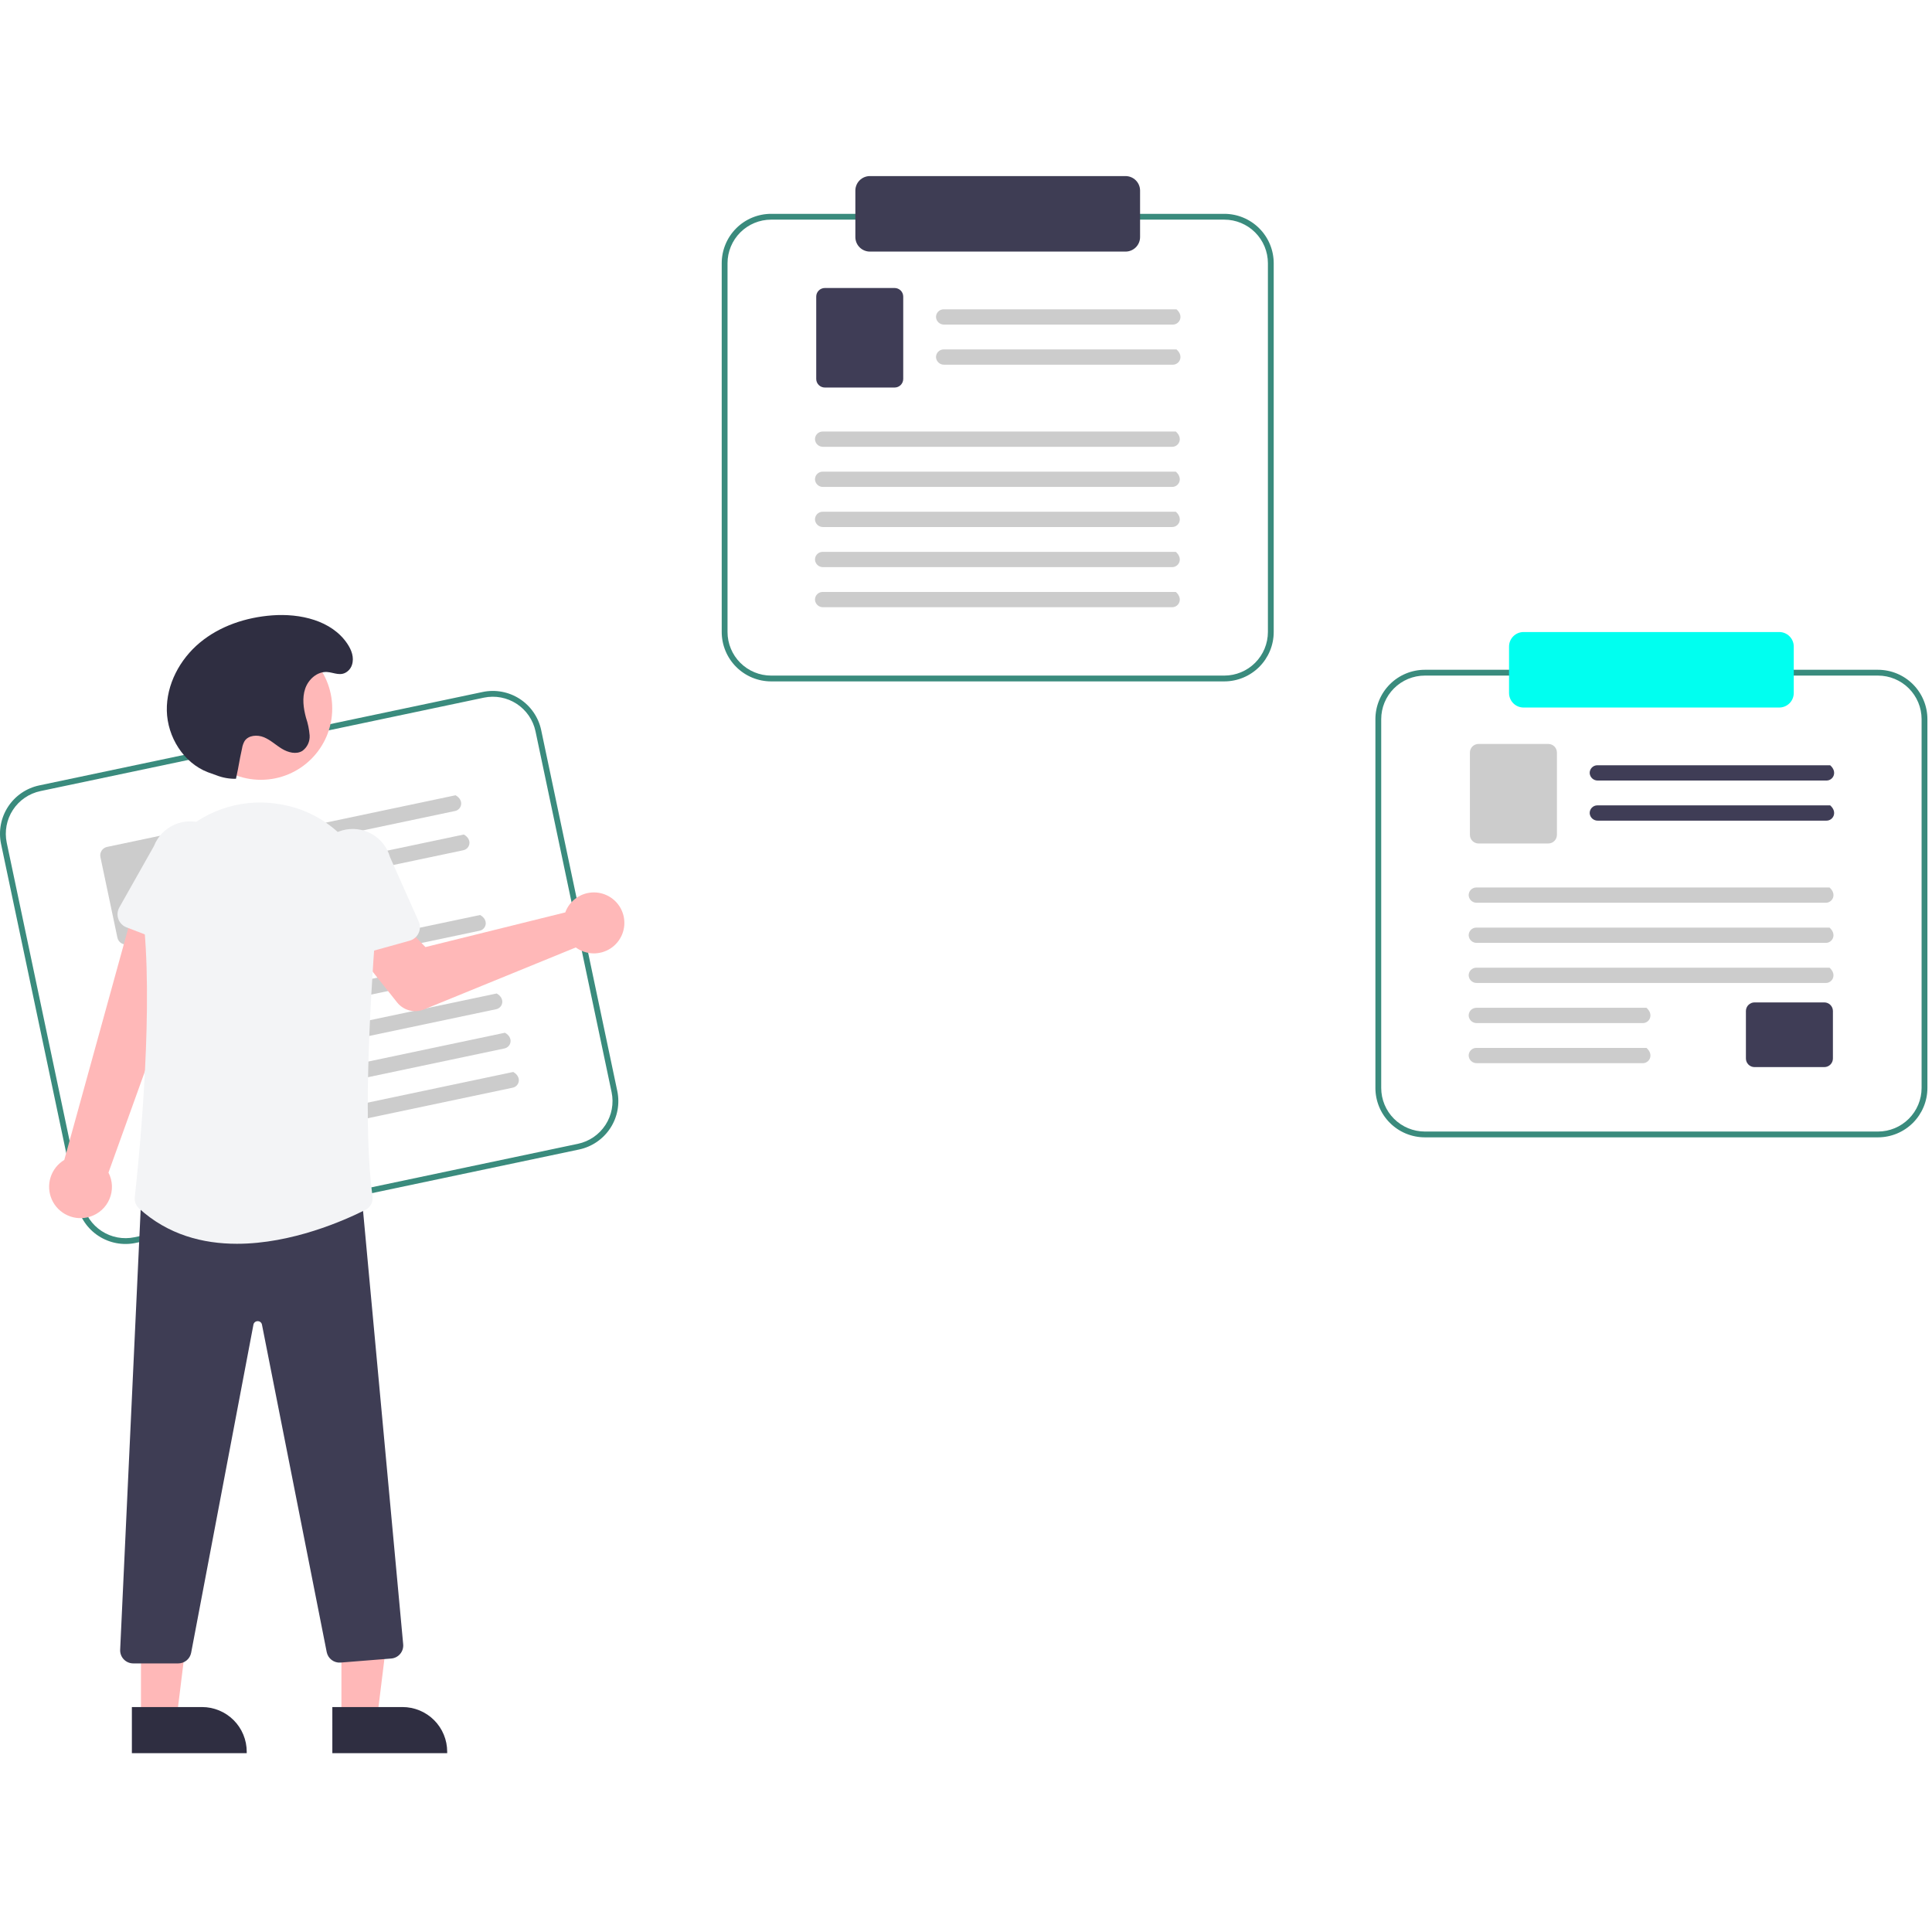<svg width="180" height="180" viewBox="0 0 395 323" fill="none" xmlns="http://www.w3.org/2000/svg">
    <path
        d="M118.407 199.014L27.737 218.118C25.117 218.667 22.386 218.155 20.143 216.693C17.9 215.232 16.329 212.941 15.774 210.323L0.215 136.538C-0.334 133.919 0.178 131.189 1.64 128.947C3.102 126.705 5.394 125.135 8.013 124.58L98.683 105.476C101.303 104.927 104.034 105.439 106.277 106.9C108.52 108.362 110.091 110.653 110.646 113.271L126.205 187.056C126.754 189.675 126.242 192.405 124.78 194.647C123.318 196.889 121.026 198.459 118.407 199.014ZM8.258 125.742C5.947 126.231 3.925 127.617 2.635 129.595C1.345 131.573 0.893 133.982 1.377 136.293L16.936 210.078C17.426 212.388 18.812 214.41 20.791 215.699C22.77 216.988 25.18 217.44 27.492 216.956L118.162 197.852C120.473 197.362 122.495 195.977 123.785 193.998C125.075 192.02 125.527 189.611 125.042 187.3L109.484 113.515C108.994 111.206 107.607 109.184 105.628 107.895C103.65 106.605 101.24 106.153 98.928 106.638L8.258 125.742Z"
        fill="#3A8B7D" />
    <path
        d="M93.049 129.805L47.289 139.446C46.889 139.539 46.468 139.477 46.112 139.271C45.756 139.066 45.491 138.733 45.371 138.34C45.316 138.135 45.304 137.921 45.334 137.711C45.365 137.501 45.438 137.3 45.549 137.119C45.66 136.938 45.807 136.782 45.98 136.659C46.154 136.537 46.35 136.452 46.558 136.408L93.139 126.593C94.957 127.618 94.383 129.524 93.048 129.805L93.049 129.805Z"
        fill="#CCCCCC" />
    <path
        d="M94.741 137.828L48.981 147.47C48.581 147.562 48.16 147.5 47.804 147.295C47.448 147.089 47.183 146.756 47.063 146.363C47.008 146.158 46.995 145.944 47.026 145.734C47.057 145.524 47.13 145.323 47.241 145.142C47.352 144.961 47.499 144.805 47.672 144.683C47.846 144.561 48.042 144.475 48.25 144.431L94.831 134.617C96.649 135.641 96.075 137.547 94.741 137.828Z"
        fill="#CCCCCC" />
    <path
        d="M40.052 154.122L26.087 157.065C25.631 157.16 25.155 157.071 24.765 156.817C24.375 156.562 24.101 156.164 24.004 155.708L20.531 139.234C20.435 138.778 20.524 138.303 20.779 137.913C21.033 137.522 21.432 137.249 21.888 137.153L35.853 134.21C36.309 134.115 36.785 134.204 37.175 134.458C37.566 134.713 37.839 135.111 37.936 135.567L41.41 152.041C41.505 152.497 41.416 152.972 41.161 153.362C40.907 153.752 40.508 154.026 40.052 154.122Z"
        fill="#CCCCCC" />
    <path
        d="M98.072 154.284L28.234 168.999C27.834 169.092 27.413 169.029 27.057 168.824C26.701 168.618 26.436 168.286 26.316 167.893C26.261 167.688 26.248 167.474 26.279 167.264C26.31 167.054 26.383 166.852 26.494 166.671C26.605 166.491 26.752 166.334 26.925 166.212C27.099 166.09 27.295 166.004 27.503 165.96L98.162 151.073C99.981 152.097 99.406 154.003 98.072 154.284Z"
        fill="#CCCCCC" />
    <path
        d="M99.764 162.31L29.926 177.024C29.526 177.117 29.105 177.055 28.749 176.849C28.393 176.644 28.128 176.311 28.008 175.918C27.953 175.713 27.941 175.499 27.971 175.289C28.002 175.079 28.075 174.878 28.186 174.697C28.297 174.516 28.444 174.36 28.617 174.238C28.791 174.116 28.988 174.03 29.195 173.986L99.855 159.098C101.673 160.123 101.099 162.029 99.764 162.31Z"
        fill="#CCCCCC" />
    <path
        d="M101.456 170.33L31.618 185.045C31.217 185.138 30.797 185.075 30.441 184.87C30.084 184.665 29.82 184.332 29.7 183.939C29.645 183.734 29.632 183.52 29.663 183.31C29.693 183.1 29.767 182.898 29.878 182.718C29.989 182.537 30.135 182.38 30.309 182.258C30.482 182.136 30.679 182.05 30.887 182.007L101.546 167.119C103.365 168.143 102.79 170.049 101.456 170.33Z"
        fill="#CCCCCC" />
    <path
        d="M103.147 178.355L33.31 193.07C32.909 193.163 32.488 193.1 32.132 192.895C31.776 192.69 31.512 192.357 31.392 191.964C31.337 191.759 31.324 191.545 31.355 191.335C31.385 191.125 31.458 190.923 31.569 190.743C31.68 190.562 31.827 190.406 32.001 190.283C32.174 190.161 32.371 190.075 32.579 190.032L103.238 175.144C105.057 176.168 104.482 178.074 103.147 178.355Z"
        fill="#CCCCCC" />
    <path
        d="M104.839 186.376L35.001 201.091C34.601 201.184 34.18 201.121 33.824 200.916C33.468 200.711 33.203 200.378 33.083 199.985C33.028 199.78 33.016 199.566 33.046 199.356C33.077 199.146 33.15 198.945 33.261 198.764C33.372 198.583 33.519 198.427 33.692 198.304C33.866 198.182 34.062 198.097 34.27 198.053L104.929 183.165C106.748 184.19 106.173 186.095 104.839 186.376Z"
        fill="#CCCCCC" />
    <path
        d="M115.979 149.643C115.82 149.931 115.684 150.231 115.573 150.54L86.982 157.632L82.009 152.488L73.262 158.977L81.182 168.938C81.822 169.742 82.706 170.318 83.7 170.578C84.695 170.838 85.748 170.768 86.7 170.379L117.723 157.707C118.743 158.458 119.967 158.88 121.232 158.918C122.498 158.956 123.745 158.607 124.808 157.92C125.871 157.232 126.699 156.237 127.182 155.067C127.666 153.897 127.781 152.608 127.514 151.371C127.246 150.134 126.608 149.007 125.685 148.142C124.761 147.276 123.596 146.712 122.343 146.524C121.091 146.336 119.811 146.534 118.675 147.092C117.538 147.649 116.597 148.539 115.979 149.643Z"
        fill="#FFB8B8" />
    <path
        d="M18.389 212.754C19.28 212.479 20.1 212.012 20.791 211.385C21.483 210.759 22.028 209.989 22.389 209.129C22.75 208.27 22.919 207.341 22.882 206.409C22.846 205.478 22.605 204.565 22.177 203.736L41.853 149.071L28.189 146.651L13.145 201.146C11.8 201.956 10.799 203.231 10.331 204.73C9.864 206.229 9.963 207.847 10.609 209.278C11.255 210.709 12.404 211.853 13.838 212.494C15.272 213.134 16.891 213.227 18.389 212.754Z"
        fill="#FFB8B8" />
    <path
        d="M39.354 158.775L25.863 153.599C25.479 153.452 25.132 153.224 24.844 152.93C24.556 152.637 24.336 152.284 24.196 151.898C24.057 151.511 24.003 151.099 24.037 150.689C24.072 150.28 24.194 149.882 24.396 149.524L31.474 136.981C32.239 135.023 33.75 133.448 35.675 132.601C37.6 131.755 39.782 131.706 41.744 132.465C43.705 133.224 45.285 134.729 46.138 136.651C46.991 138.572 47.047 140.754 46.294 142.716L43.172 156.727C43.082 157.129 42.907 157.506 42.659 157.833C42.41 158.161 42.094 158.431 41.732 158.625C41.37 158.819 40.97 158.933 40.559 158.959C40.149 158.985 39.738 158.922 39.354 158.775Z"
        fill="#F3F4F6" />
    <path d="M69.805 315.385H77.087L80.551 287.308L69.804 287.308L69.805 315.385Z"
        fill="#FFB8B8" />
    <path
        d="M67.947 313.009L82.288 313.008H82.289C83.489 313.008 84.678 313.245 85.787 313.704C86.895 314.163 87.903 314.836 88.751 315.684C89.6 316.532 90.273 317.539 90.733 318.648C91.192 319.756 91.428 320.944 91.428 322.144V322.441L67.948 322.442L67.947 313.009Z"
        fill="#2F2E41" />
    <path d="M28.82 315.385H36.102L39.566 287.308L28.819 287.308L28.82 315.385Z" fill="#FFB8B8" />
    <path
        d="M26.962 313.009L41.303 313.008H41.304C42.504 313.008 43.692 313.245 44.801 313.704C45.91 314.163 46.917 314.836 47.766 315.684C48.615 316.532 49.288 317.539 49.747 318.648C50.207 319.756 50.443 320.944 50.443 322.144V322.441L26.962 322.442L26.962 313.009Z"
        fill="#2F2E41" />
    <path
        d="M36.454 304.085H27.238C26.877 304.085 26.519 304.011 26.186 303.869C25.854 303.726 25.554 303.518 25.304 303.257C25.054 302.995 24.86 302.685 24.734 302.347C24.608 302.008 24.551 301.647 24.568 301.286L28.946 207.276L29.222 207.269L73.723 206.109L82.431 300.172C82.464 300.525 82.427 300.881 82.322 301.219C82.217 301.557 82.045 301.871 81.817 302.143C81.59 302.414 81.31 302.637 80.995 302.8C80.68 302.962 80.336 303.06 79.983 303.088L69.632 303.916C68.982 303.968 68.335 303.78 67.814 303.388C67.292 302.997 66.932 302.428 66.8 301.789L53.56 234.828C53.524 234.625 53.416 234.441 53.256 234.31C53.096 234.18 52.894 234.111 52.688 234.116H52.684C52.477 234.111 52.275 234.182 52.115 234.314C51.955 234.446 51.848 234.631 51.813 234.835L39.077 301.929C38.956 302.536 38.629 303.082 38.151 303.475C37.672 303.868 37.073 304.084 36.454 304.085Z"
        fill="#3E3D54" />
    <path
        d="M53.335 123.431C61.392 123.431 67.924 116.902 67.924 108.848C67.924 100.794 61.392 94.265 53.335 94.265C45.278 94.265 38.746 100.794 38.746 108.848C38.746 116.902 45.278 123.431 53.335 123.431Z"
        fill="#FFB8B8" />
    <path
        d="M48.443 218.293C41.49 218.293 34.348 216.466 28.427 211.064C28.112 210.779 27.869 210.423 27.717 210.026C27.565 209.629 27.509 209.201 27.554 208.778C28.188 203.087 31.262 173.699 29.53 154.068C29.193 150.401 29.712 146.706 31.047 143.275C32.383 139.843 34.498 136.768 37.226 134.294C39.906 131.824 43.123 130.012 46.624 128.998C50.125 127.985 53.814 127.799 57.399 128.455C57.581 128.487 57.763 128.521 57.944 128.556C69.624 130.816 77.74 141.621 76.821 153.69C75.481 171.301 74.28 195.122 76.166 208.593C76.244 209.144 76.148 209.706 75.891 210.199C75.634 210.693 75.228 211.094 74.732 211.346C70.44 213.513 59.688 218.293 48.443 218.293Z"
        fill="#F3F4F6" />
    <path
        d="M67.48 159.824C67.138 159.597 66.848 159.298 66.632 158.948C66.416 158.599 66.278 158.207 66.227 157.799L64.449 143.555C63.885 141.529 64.147 139.363 65.179 137.53C66.21 135.697 67.927 134.348 69.952 133.779C71.977 133.209 74.145 133.465 75.981 134.491C77.817 135.517 79.171 137.229 79.747 139.251L85.602 152.409C85.769 152.785 85.853 153.192 85.848 153.603C85.844 154.014 85.751 154.419 85.575 154.791C85.4 155.163 85.147 155.492 84.832 155.757C84.518 156.022 84.15 156.217 83.754 156.327L69.833 160.199C69.437 160.31 69.021 160.333 68.615 160.269C68.209 160.204 67.822 160.052 67.48 159.824Z"
        fill="#F3F4F6" />
    <path
        d="M48.242 123.226C46.861 123.251 45.489 123.003 44.205 122.495C43.639 122.278 43.053 122.099 42.489 121.881C37.507 119.957 34.226 114.654 34.108 109.317C33.991 103.98 36.755 98.8 40.861 95.386C44.967 91.972 50.285 90.22 55.61 89.814C61.346 89.378 67.805 90.832 71.01 95.607C71.863 96.878 72.46 98.42 71.954 99.954C71.803 100.418 71.532 100.833 71.17 101.159C69.738 102.432 68.311 101.474 66.852 101.39C64.847 101.274 63.045 102.896 62.398 104.797C61.75 106.698 62.035 108.791 62.558 110.73C62.956 111.897 63.207 113.109 63.305 114.338C63.348 114.954 63.232 115.571 62.969 116.13C62.706 116.689 62.304 117.171 61.802 117.531C60.549 118.289 58.903 117.85 57.649 117.094C56.395 116.338 55.311 115.287 53.957 114.731C52.602 114.174 50.782 114.298 49.994 115.531C49.743 115.98 49.574 116.47 49.493 116.977C48.786 120.196 48.949 120.007 48.242 123.226Z"
        fill="#2F2E41" />
    <path
        d="M250.315 103.312H157.653C154.976 103.309 152.41 102.245 150.517 100.353C148.624 98.46 147.559 95.895 147.556 93.219V17.812C147.559 15.136 148.624 12.571 150.517 10.678C152.41 8.786 154.976 7.722 157.653 7.719H250.315C252.993 7.722 255.559 8.786 257.452 10.678C259.345 12.571 260.41 15.136 260.413 17.812V93.219C260.41 95.895 259.345 98.46 257.452 100.353C255.559 102.245 252.993 103.309 250.315 103.312ZM157.653 8.906C155.291 8.909 153.027 9.848 151.356 11.518C149.686 13.187 148.746 15.451 148.744 17.812V93.219C148.746 95.58 149.686 97.844 151.356 99.513C153.027 101.183 155.291 102.122 157.653 102.125H250.315C252.678 102.122 254.942 101.183 256.613 99.513C258.283 97.844 259.223 95.58 259.225 93.219V17.812C259.223 15.451 258.283 13.187 256.613 11.518C254.942 9.848 252.678 8.909 250.315 8.906H157.653Z"
        fill="#3A8B7D" />
    <path
        d="M239.783 30.363H193.018C192.607 30.372 192.208 30.224 191.902 29.949C191.596 29.675 191.406 29.295 191.369 28.885C191.358 28.673 191.39 28.462 191.463 28.262C191.536 28.063 191.65 27.881 191.796 27.727C191.942 27.573 192.117 27.45 192.312 27.366C192.507 27.283 192.717 27.239 192.93 27.239H240.534C242.102 28.617 241.147 30.363 239.783 30.363Z"
        fill="#CCCCCC" />
    <path
        d="M239.783 38.563H193.018C192.607 38.571 192.208 38.423 191.902 38.149C191.596 37.875 191.406 37.494 191.369 37.085C191.358 36.873 191.39 36.661 191.463 36.462C191.536 36.263 191.65 36.081 191.796 35.927C191.942 35.773 192.117 35.65 192.312 35.566C192.507 35.482 192.717 35.439 192.93 35.439H240.534C242.102 36.817 241.147 38.563 239.783 38.563Z"
        fill="#CCCCCC" />
    <path
        d="M182.908 43.231H168.636C168.17 43.231 167.723 43.046 167.394 42.716C167.064 42.387 166.879 41.94 166.878 41.475V24.639C166.879 24.173 167.064 23.726 167.394 23.397C167.723 23.068 168.17 22.882 168.636 22.882H182.908C183.374 22.883 183.821 23.068 184.15 23.397C184.48 23.727 184.665 24.173 184.666 24.639V41.475C184.666 41.94 184.48 42.387 184.151 42.716C183.821 43.046 183.374 43.231 182.908 43.231Z"
        fill="#3F3D56" />
    <path
        d="M239.647 55.352H168.275C167.864 55.36 167.465 55.212 167.159 54.938C166.853 54.663 166.663 54.283 166.626 53.874C166.615 53.662 166.647 53.45 166.72 53.251C166.793 53.052 166.906 52.87 167.052 52.716C167.198 52.562 167.374 52.439 167.569 52.355C167.764 52.271 167.974 52.228 168.187 52.228H240.398C241.967 53.606 241.011 55.352 239.647 55.352Z"
        fill="#CCCCCC" />
    <path
        d="M239.647 63.554H168.275C167.864 63.562 167.465 63.414 167.159 63.14C166.853 62.865 166.663 62.485 166.626 62.076C166.615 61.864 166.647 61.652 166.72 61.453C166.793 61.254 166.906 61.072 167.052 60.918C167.198 60.764 167.374 60.641 167.569 60.557C167.764 60.473 167.974 60.43 168.187 60.43H240.398C241.967 61.808 241.011 63.554 239.647 63.554Z"
        fill="#CCCCCC" />
    <path
        d="M239.647 71.751H168.275C167.864 71.759 167.465 71.611 167.159 71.337C166.853 71.062 166.663 70.682 166.626 70.273C166.615 70.061 166.647 69.849 166.72 69.65C166.793 69.451 166.906 69.268 167.052 69.114C167.198 68.96 167.374 68.838 167.569 68.754C167.764 68.67 167.974 68.627 168.187 68.627H240.398C241.967 70.004 241.011 71.751 239.647 71.751Z"
        fill="#CCCCCC" />
    <path
        d="M239.647 79.952H168.275C167.864 79.96 167.465 79.812 167.159 79.538C166.853 79.264 166.663 78.883 166.626 78.474C166.615 78.262 166.647 78.05 166.72 77.851C166.793 77.652 166.906 77.47 167.052 77.316C167.198 77.162 167.374 77.039 167.569 76.955C167.764 76.872 167.974 76.828 168.187 76.828H240.398C241.967 78.206 241.011 79.952 239.647 79.952Z"
        fill="#CCCCCC" />
    <path
        d="M239.647 88.149H168.275C167.864 88.158 167.465 88.01 167.159 87.735C166.853 87.461 166.663 87.081 166.626 86.671C166.615 86.46 166.647 86.248 166.72 86.049C166.793 85.849 166.906 85.667 167.052 85.513C167.198 85.359 167.374 85.237 167.569 85.153C167.764 85.069 167.974 85.026 168.187 85.026H240.398C241.967 86.403 241.011 88.149 239.647 88.149Z"
        fill="#CCCCCC" />
    <path
        d="M230.12 0C230.908 0.001 231.662 0.314 232.219 0.871C232.776 1.427 233.089 2.182 233.09 2.969V12.469C233.089 13.256 232.776 14.01 232.219 14.567C231.662 15.123 230.908 15.437 230.12 15.438H177.849C177.062 15.437 176.307 15.123 175.75 14.567C175.193 14.01 174.88 13.256 174.879 12.469V2.969C174.88 2.182 175.193 1.427 175.75 0.871C176.307 0.314 177.062 0.001 177.849 0"
        fill="#3E3D54" />
    <path
        d="M383.963 196.531H291.301C288.624 196.528 286.057 195.464 284.164 193.572C282.271 191.679 281.206 189.114 281.203 186.438V111.031C281.206 108.355 282.271 105.79 284.164 103.897C286.057 102.005 288.624 100.941 291.301 100.938H383.963C386.64 100.941 389.207 102.005 391.1 103.897C392.993 105.79 394.058 108.355 394.061 111.031V186.438C394.058 189.114 392.993 191.679 391.1 193.572C389.207 195.464 386.64 196.528 383.963 196.531ZM291.301 102.125C288.939 102.128 286.674 103.067 285.004 104.737C283.333 106.406 282.394 108.67 282.391 111.031V186.438C282.394 188.799 283.333 191.063 285.004 192.732C286.674 194.402 288.939 195.341 291.301 195.344H383.963C386.325 195.341 388.59 194.402 390.26 192.732C391.93 191.063 392.87 188.799 392.873 186.438V111.031C392.87 108.67 391.93 106.406 390.26 104.737C388.59 103.067 386.325 102.128 383.963 102.125H291.301Z"
        fill="#3A8B7D" />
    <path
        d="M373.43 123.582H326.665C326.254 123.59 325.855 123.442 325.549 123.168C325.243 122.894 325.053 122.513 325.016 122.104C325.005 121.892 325.037 121.68 325.11 121.481C325.183 121.282 325.297 121.1 325.443 120.946C325.589 120.792 325.764 120.669 325.959 120.585C326.154 120.501 326.364 120.458 326.577 120.458H374.181C375.749 121.836 374.794 123.582 373.43 123.582Z"
        fill="#3F3D56" />
    <path
        d="M373.43 131.782H326.665C326.254 131.79 325.855 131.642 325.549 131.368C325.243 131.093 325.053 130.713 325.016 130.304C325.005 130.092 325.037 129.88 325.11 129.681C325.183 129.482 325.297 129.299 325.443 129.145C325.589 128.991 325.764 128.869 325.959 128.785C326.154 128.701 326.364 128.658 326.577 128.658H374.181C375.749 130.035 374.794 131.782 373.43 131.782Z"
        fill="#3F3D56" />
    <path
        d="M316.556 136.45H302.284C301.818 136.45 301.371 136.265 301.041 135.935C300.712 135.606 300.526 135.159 300.526 134.693V117.858C300.526 117.392 300.712 116.945 301.041 116.616C301.371 116.286 301.818 116.101 302.284 116.101H316.556C317.022 116.101 317.468 116.287 317.798 116.616C318.127 116.945 318.313 117.392 318.313 117.858V134.693C318.313 135.159 318.128 135.606 317.798 135.935C317.469 136.265 317.022 136.45 316.556 136.45Z"
        fill="#CCCCCC" />
    <path
        d="M372.985 182.169H358.712C358.246 182.169 357.799 181.983 357.47 181.654C357.14 181.325 356.955 180.878 356.955 180.412V170.701C356.955 170.236 357.14 169.789 357.47 169.46C357.799 169.13 358.246 168.945 358.712 168.944H372.985C373.45 168.945 373.897 169.13 374.227 169.46C374.556 169.789 374.742 170.236 374.742 170.701V180.412C374.742 180.878 374.556 181.325 374.227 181.654C373.897 181.983 373.451 182.169 372.985 182.169Z"
        fill="#3F3D56" />
    <path
        d="M373.294 148.57H301.922C301.511 148.579 301.112 148.431 300.806 148.157C300.5 147.882 300.31 147.502 300.273 147.093C300.262 146.881 300.294 146.669 300.367 146.47C300.44 146.271 300.553 146.088 300.699 145.934C300.845 145.78 301.021 145.658 301.216 145.574C301.411 145.49 301.621 145.447 301.834 145.447H374.045C375.614 146.824 374.658 148.57 373.294 148.57Z"
        fill="#CCCCCC" />
    <path
        d="M373.294 156.773H301.922C301.511 156.781 301.112 156.633 300.806 156.359C300.5 156.084 300.31 155.704 300.273 155.295C300.262 155.083 300.294 154.871 300.367 154.672C300.44 154.473 300.553 154.29 300.699 154.136C300.845 153.982 301.021 153.86 301.216 153.776C301.411 153.692 301.621 153.649 301.834 153.649H374.045C375.614 155.026 374.658 156.773 373.294 156.773Z"
        fill="#CCCCCC" />
    <path
        d="M373.294 164.969H301.922C301.511 164.978 301.112 164.83 300.806 164.555C300.5 164.281 300.31 163.901 300.273 163.491C300.262 163.28 300.294 163.068 300.367 162.868C300.44 162.669 300.553 162.487 300.699 162.333C300.845 162.179 301.021 162.056 301.216 161.973C301.411 161.889 301.621 161.846 301.834 161.846H374.045C375.614 163.223 374.658 164.969 373.294 164.969Z"
        fill="#CCCCCC" />
    <path
        d="M335.873 173.171H301.922C301.511 173.179 301.112 173.031 300.806 172.757C300.5 172.482 300.31 172.102 300.273 171.693C300.262 171.481 300.294 171.269 300.367 171.07C300.44 170.871 300.553 170.689 300.699 170.535C300.845 170.381 301.021 170.258 301.216 170.174C301.411 170.09 301.621 170.047 301.834 170.047H336.624C338.192 171.425 337.237 173.171 335.873 173.171Z"
        fill="#CCCCCC" />
    <path
        d="M335.873 181.368H301.922C301.511 181.376 301.112 181.228 300.806 180.954C300.5 180.68 300.31 180.3 300.273 179.89C300.262 179.678 300.294 179.466 300.367 179.267C300.44 179.068 300.553 178.886 300.699 178.732C300.845 178.578 301.021 178.455 301.216 178.371C301.411 178.288 301.621 178.244 301.834 178.244H336.624C338.192 179.622 337.237 181.368 335.873 181.368Z"
        fill="#CCCCCC" />
    <path
        d="M363.767 108.656H311.496C310.709 108.655 309.954 108.342 309.397 107.786C308.84 107.229 308.527 106.475 308.526 105.688V96.188C308.527 95.4 308.84 94.646 309.397 94.089C309.954 93.533 310.709 93.22 311.496 93.219H363.767C364.555 93.22 365.309 93.533 365.866 94.089C366.423 94.646 366.736 95.4 366.737 96.188V105.688C366.736 106.475 366.423 107.229 365.866 107.786C365.309 108.342 364.555 108.655 363.767 108.656Z"
        fill="#00FFF0" />
</svg>
    